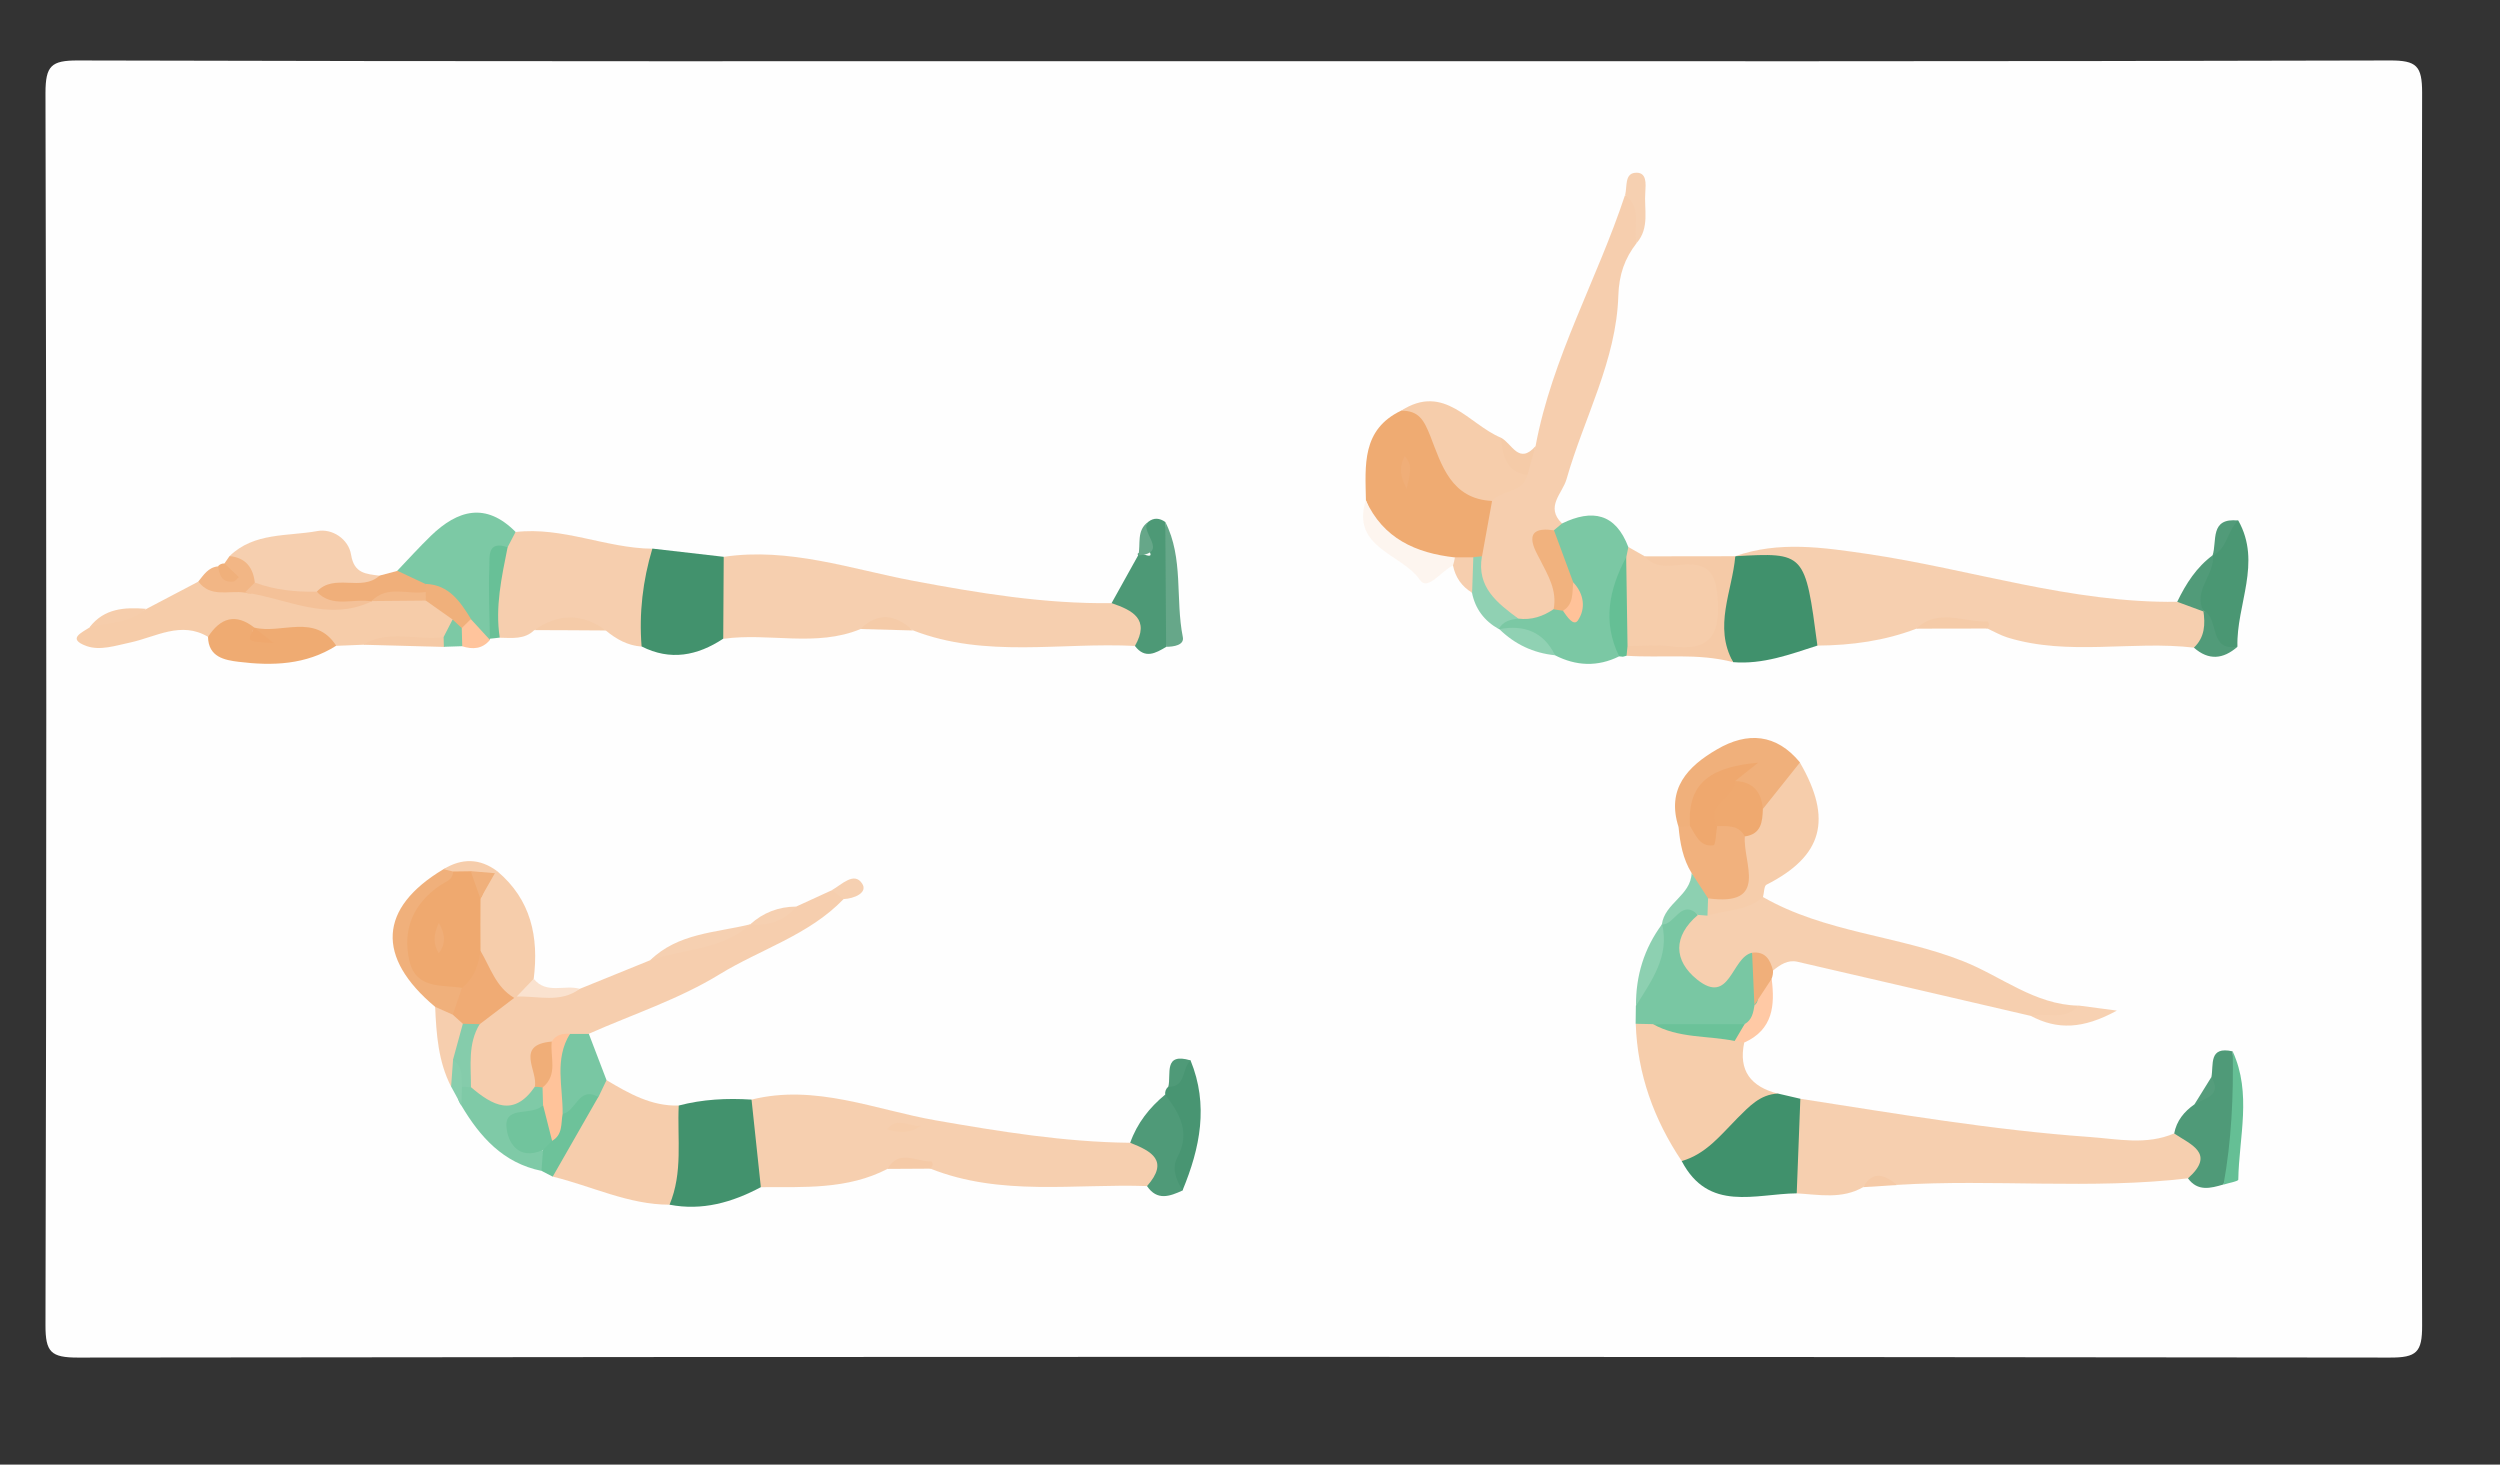 <?xml version="1.0" encoding="utf-8"?>
<!-- Generator: Adobe Illustrator 24.2.1, SVG Export Plug-In . SVG Version: 6.00 Build 0)  -->
<svg version="1.1" id="Calque_1" xmlns="http://www.w3.org/2000/svg" xmlns:xlink="http://www.w3.org/1999/xlink" x="0px" y="0px"
	 viewBox="0 0 206.71 121.1" style="enable-background:new 0 0 206.71 121.1;" xml:space="preserve">
<rect x="0" y="0" width="206.71" height="121.1" fill="#333333" stroke="none"/>
<style type="text/css">
	.st0{fill:#FEFEFE;}
	.st1{fill:#F6CFAF;}
	.st2{fill:#F6CEAE;}
	.st3{fill:#EFAB72;}
	.st4{fill:#F6CDAB;}
	.st5{fill:#F6CCA9;}
	.st6{fill:#F6CDAC;}
	.st7{fill:#40916C;}
	.st8{fill:#7BC8A4;}
	.st9{fill:#42926D;}
	.st10{fill:#79C7A3;}
	.st11{fill:#7CC9A5;}
	.st12{fill:#F0B07B;}
	.st13{fill:#4F9A78;}
	.st14{fill:#4D9976;}
	.st15{fill:#4A9773;}
	.st16{fill:#F1B17D;}
	.st17{fill:#F5CAA7;}
	.st18{fill:#7FCAA7;}
	.st19{fill:#489572;}
	.st20{fill:#FDF5EF;}
	.st21{fill:#F0AF7A;}
	.st22{fill:#6DC29A;}
	.st23{fill:#66A789;}
	.st24{fill:#65BF95;}
	.st25{fill:#F6D0B1;}
	.st26{fill:#68C097;}
	.st27{fill:#F2B685;}
	.st28{fill:#90D1B3;}
	.st29{fill:#8DD0B1;}
	.st30{fill:#F7D1B2;}
	.st31{fill:#519B79;}
	.st32{fill:#FFC9A5;}
	.st33{fill:#F5CBA8;}
	.st34{fill:#F5C9A5;}
	.st35{fill:#FAE2CF;}
	.st36{fill:#FFC49C;}
	.st37{fill:#88CEAD;}
	.st38{fill:#559D7C;}
	.st39{fill:#F1B27E;}
	.st40{fill:#F0AB74;}
	.st41{fill:#FFC39A;}
	.st42{fill:#F0AE78;}
	.st43{fill:#85CCAB;}
	.st44{fill:#6BC299;}
	.st45{fill:#F4C198;}
	.st46{fill:#F2B888;}
	.st47{fill:#FFC299;}
	.st48{fill:#EFA96F;}
	.st49{fill:#EFA86E;}
	.st50{fill:#71C49D;}
</style>
<g>
	<path class="st0" d="M102.02,5.06c31.86,0,63.72,0.03,95.57-0.06c2.23-0.01,2.68,0.45,2.68,2.67c-0.09,33.97-0.09,67.95,0,101.92
		c0.01,2.22-0.45,2.67-2.68,2.66c-63.72-0.08-127.43-0.08-191.15,0c-2.23,0-2.68-0.45-2.68-2.66c0.09-33.97,0.09-67.95,0-101.92
		C3.77,5.45,4.22,4.99,6.45,5C38.31,5.09,70.17,5.06,102.02,5.06z"/>
	<path class="st1" d="M181.4,53.55c-5.12-0.6-10.36,0.72-15.42-0.84c-0.57-0.18-1.1-0.49-1.65-0.74c-1.96-0.7-3.92-0.71-5.87,0.01
		c-2.63,1.01-5.38,1.38-8.18,1.4c-0.27-0.25-0.67-0.5-0.72-0.83c-0.48-3.63-2.49-5.81-6.09-6.56c3.62-1.28,7.29-0.72,10.93-0.19
		c8.55,1.26,16.85,4.08,25.62,3.96c0.73-0.08,1.45-0.12,2.11,0.28c0.3,0.22,0.53,0.51,0.66,0.86
		C183.03,52.15,182.71,53.11,181.4,53.55z"/>
	<path class="st1" d="M59.85,46.04c5.39-0.8,10.51,1.01,15.64,1.98c5.47,1.03,10.88,1.92,16.44,1.85c3.09,0.38,3.44,1.03,1.93,3.54
		c-6.13-0.32-12.37,1.04-18.35-1.28c-1.42-0.94-2.88-0.9-4.35-0.12c-3.69,1.53-7.58,0.28-11.34,0.81
		C58.26,50.55,58.32,48.29,59.85,46.04z"/>
	<path class="st1" d="M154.05,98.16c-1.75,1.01-3.64,0.62-5.5,0.51c-1.34-2.66-1.62-5.28,0.3-7.82c7.95,1.23,15.89,2.59,23.93,3.16
		c2.34,0.17,4.69,0.69,6.98-0.29c1.45-0.21,2.32,0.5,2.63,1.82c0.27,1.14-0.28,1.82-1.49,1.89c-7.99,0.94-16.03,0.05-24.03,0.54
		C155.91,97.71,154.93,97.19,154.05,98.16z"/>
	<path class="st1" d="M62.14,90.92c5.28-1.32,10.26,0.85,15.25,1.72c5.35,0.93,10.63,1.79,16.05,1.85c1.2-0.2,2.28-0.06,2.66,1.29
		c0.3,1.09-0.13,1.91-1.26,2.29c-5.99-0.21-12.08,0.87-17.9-1.44c-1.19-0.68-2.38-0.73-3.56,0.02c-3.31,1.72-6.91,1.49-10.47,1.51
		C60.95,95.92,60.35,93.55,62.14,90.92z"/>
	<path class="st2" d="M135.32,20.1c-0.99,1.28-1.45,2.6-1.51,4.34c-0.16,5.37-2.84,10.11-4.28,15.17c-0.34,1.2-1.79,2.29-0.38,3.67
		c0.03,0.34-0.09,0.62-0.36,0.84c-0.93,0.8-0.65,1.67-0.2,2.59c0.66,1.34,1,2.71,0.1,4.1c-0.88,0.96-1.96,1.19-3.2,0.89
		c-2.49-1.01-3.83-2.82-3.82-5.54c0.17-1.49,0.57-2.94,0.91-4.4c0.41-1.52,2.05-1.83,2.9-2.92c0.63-0.56,1.25-1.12,1.49-1.97
		c1.36-7.3,5.09-13.76,7.39-20.73C136.66,16.98,135.44,18.67,135.32,20.1z"/>
	<path class="st1" d="M167.92,84c-6.44-1.49-12.87-3-19.31-4.48c-0.79-0.18-1.42,0.25-2.01,0.73c-0.63-0.15-1.27-0.41-1.9,0.04
		c-1.54,1.6-3.28,3-5.26,0.91c-1.86-1.95-1.94-4.11,0.43-5.93c0.33-0.18,0.68-0.31,1.04-0.41c1.61-0.31,3.16-0.98,4.86-0.69
		c5.14,2.95,11.16,3.17,16.56,5.31c3.16,1.25,5.9,3.59,9.51,3.67C170.94,85.24,169.31,84.08,167.92,84z"/>
	<path class="st2" d="M47.94,81.76c1.94-0.79,3.87-1.57,5.81-2.36c2.52-1.69,5.73-1.47,8.31-2.99l-0.03,0.02
		c1.25-0.53,2.62-0.76,3.8-1.47c1-0.46,1.99-0.91,2.99-1.37c0.35,0.19,0.82,0.25,0.93,0.75c-2.86,2.98-6.86,4.14-10.27,6.23
		c-3.34,2.05-7.17,3.3-10.78,4.9c-0.35,0.34-0.76,0.57-1.23,0.69c-0.59,0.16-1.19,0.31-1.73,0.63c-1.46,0.98-0.44,2.77-1.32,3.94
		c-2.26,2.21-4.24,1.7-6.03-0.6c-0.56-1.78-0.55-3.53,0.39-5.2c0.88-1.26,2.09-2.13,3.46-2.81c0.33-0.15,0.69-0.24,1.05-0.29
		C44.83,81.98,46.39,82.42,47.94,81.76z"/>
	<path class="st2" d="M44.18,52.1c-0.82,0.8-1.86,0.64-2.86,0.63c-1.99-2.25-0.9-4.6-0.24-6.93c0.3-0.78,0.79-1.41,1.54-1.81
		c3.88-0.46,7.49,1.34,11.32,1.38c0.98,2.84,0.61,5.52-0.89,8.09c-1.15-0.08-2.09-0.61-2.95-1.32
		C48.13,51.19,46.16,51.23,44.18,52.1z"/>
	<path class="st3" d="M123.37,41.42c-0.28,1.53-0.55,3.05-0.83,4.58c-0.28,0.24-0.6,0.42-0.95,0.55c-0.57,0.11-1.1-0.12-1.65-0.15
		c-4.26-0.18-5.67-1.2-7-5.04c-0.05-2.87-0.37-5.84,2.92-7.41c1.53-0.59,2.62-0.13,3.11,1.43C119.75,37.9,121.53,39.67,123.37,41.42
		z"/>
	<path class="st4" d="M139.05,96c-2.3-3.44-3.66-7.19-3.8-11.34c0.45-0.4,0.98-0.54,1.56-0.51c2.2,0.37,4.46,0.47,6.57,1.31
		c0.35,0.16,0.63,0.41,0.84,0.74c-0.5,2.35,0.57,3.66,2.79,4.23c-1.45,1.81-3.45,3.04-5.04,4.71
		C141.22,95.91,140.29,96.64,139.05,96z"/>
	<path class="st5" d="M30.01,53.31c-0.73,0.03-1.47,0.06-2.2,0.09c-1.92-0.7-3.96-0.45-5.93-0.71c-0.33-0.05-0.64-0.13-0.96-0.22
		c-1.27-0.61-2.48,0.12-3.71,0.19c-2.24-1.34-4.33,0.01-6.42,0.46c-1.23,0.26-2.5,0.7-3.63,0.3c-1.66-0.6-0.39-1.11,0.26-1.55
		c1.34-1.19,3.23-0.67,4.68-1.52c1.44-0.76,2.88-1.52,4.32-2.27c1.29,0.05,2.6-0.14,3.87,0.24c3.25,0.35,6.41,1.49,9.75,0.93
		c0.36-0.13,0.72-0.21,1.09-0.28c1.34-0.19,2.67-0.25,4.01,0.03c1.2,0.37,2.14,1.02,2.57,2.26c0,0.91-0.48,1.46-1.31,1.75
		C34.26,53.23,32.11,52.69,30.01,53.31z"/>
	<path class="st6" d="M50.15,89.31c1.85,1.1,3.71,2.17,5.97,2.1c1.48,2.89,1.97,5.69-0.75,8.2c-3.41,0-6.44-1.54-9.66-2.32
		c-0.18-2.75,2.02-4.41,3.04-6.6C49.11,90.13,49.49,89.58,50.15,89.31z"/>
	<path class="st7" d="M139.05,96c2.01-0.57,3.24-2.17,4.61-3.55c0.97-0.96,1.86-1.96,3.35-2.03c0.61,0.14,1.23,0.28,1.85,0.43
		c-0.1,2.61-0.2,5.21-0.3,7.82C145.12,98.71,141.27,100.25,139.05,96z"/>
	<path class="st7" d="M143.47,45.99c5.78-0.32,5.78-0.32,6.8,7.39c-2.27,0.73-4.51,1.57-6.96,1.37c-2.22-2.86-2.18-5.17,0.18-8.75
		L143.47,45.99z"/>
	<path class="st8" d="M128.49,43.84c0.22-0.19,0.45-0.37,0.67-0.56c2.5-1.21,4.42-0.84,5.48,1.96c0.18,0.3,0.25,0.63,0.24,0.99
		c-0.84,2.62-0.67,5.36-1,8.04c-1.78,0.88-3.55,0.81-5.31-0.09c-1.34-1.14-2.9-1.79-4.61-2.16l-0.04-0.01
		c0.01-1.28,0.67-1.33,1.62-0.86c1.08,0.14,2.04-0.18,2.92-0.78c0.21-0.19,0.45-0.31,0.72-0.38c0.96-0.52,0.32-1.22,0.2-1.85
		C128.98,46.73,127.87,45.46,128.49,43.84z"/>
	<path class="st9" d="M53.05,53.45c-0.22-2.75,0.1-5.45,0.89-8.09c1.97,0.23,3.93,0.45,5.9,0.68c-0.01,2.26-0.03,4.52-0.04,6.77
		C57.66,54.22,55.43,54.66,53.05,53.45z"/>
	<path class="st9" d="M55.36,99.61c1.12-2.66,0.63-5.46,0.76-8.2c1.98-0.52,3.99-0.62,6.02-0.49c0.26,2.41,0.52,4.83,0.77,7.24
		C60.54,99.42,58.07,100.13,55.36,99.61z"/>
	<path class="st4" d="M134.47,46.06c0.06-0.28,0.11-0.55,0.17-0.83c0.45,0.26,0.91,0.51,1.36,0.77c1.27,0.68,2.65,0.36,3.97,0.33
		c1.9-0.05,2.54,0.6,2.43,2.58c-0.3,5.49,0.72,4.81-4.94,4.86c-0.97,0.01-1.96,0.13-2.92-0.18
		C133.26,51.09,134.01,48.58,134.47,46.06z"/>
	<path class="st10" d="M136.67,84.68c-0.48-0.01-0.95-0.02-1.43-0.03c0.01-0.49,0.02-0.99,0.02-1.48c0.65-2.28,1.64-4.44,2.16-6.76
		l-0.03,0.03c0.96-0.4,1.32-3.1,3-0.79c-2.07,1.76-2.02,3.77-0.07,5.34c2.73,2.19,2.83-1.81,4.53-2.21c1.25,1.24,0.71,2.8,0.8,4.26
		c-0.06,0.89-0.37,1.63-1.2,2.08C141.83,85.63,139.27,84.85,136.67,84.68z"/>
	<path class="st4" d="M145.77,74.17c-1.31,1.17-3.06,1.05-4.6,1.54c-0.34-0.46-0.44-0.94-0.2-1.47c2.56-0.78,2.52-3,2.79-5.04
		c0.5-0.85,1.11-1.65,1.48-2.59c0.86-1.52,1.61-3.16,3.58-3.57c2.73,4.72,1.89,7.75-2.76,10.11
		C145.85,73.26,145.87,73.82,145.77,74.17z"/>
	<path class="st11" d="M42.63,43.98c-0.22,0.42-0.44,0.85-0.66,1.27c-2.07,2.22-0.59,5.11-1.46,7.56l0,0.09
		c-1.02,0.16-1.48-0.6-2.03-1.23c-0.95-1.36-2-2.59-3.78-2.88c-0.78-0.35-1.66-0.58-1.85-1.6c0.92-0.96,1.82-1.96,2.78-2.89
		C37.85,42.16,40.17,41.5,42.63,43.98z"/>
	<path class="st4" d="M123.37,41.42c-3.39-0.16-4.18-2.99-5.1-5.35c-0.53-1.34-0.96-2.13-2.42-2.11c3.58-2.31,5.6,1.13,8.25,2.23
		c0.54,1.16,1.39,2.11,2.19,3.09C125.91,40.8,124.17,40.47,123.37,41.42z"/>
	<path class="st1" d="M18.98,45.98c2.04-1.98,4.8-1.62,7.26-2.07c1.22-0.23,2.58,0.65,2.79,1.96c0.25,1.57,1.25,1.58,2.35,1.73
		c-0.86,2.46-3.19,1.15-4.74,1.85c-1.89-0.14-3.82-0.03-5.64-0.75C20.13,47.95,19.68,46.87,18.98,45.98z"/>
	<path class="st4" d="M41.12,72.04c2.8,2.36,3.44,5.44,3.01,8.89c-0.28,0.67-0.84,1.07-1.41,1.47l-0.2,0.1
		c-2.48-0.11-2.73-2.17-3.42-3.85c-0.33-1.25-0.37-2.51-0.11-3.77c0.3-1.04,0.75-1.98,1.64-2.66C40.79,72.16,40.96,72.1,41.12,72.04
		z"/>
	<path class="st12" d="M148.83,63.04c-1.02,1.28-2.05,2.57-3.07,3.85c-1.08-0.59-1.95-1.38-2.51-2.49c0.29-1.13,1.01-0.93,1.06-0.92
		c-2.5,0.28-3.23,2.99-4.55,5.04c-0.35,0.14-0.67,0.09-0.97-0.14c-1.02-3.16,0.76-5.02,3.18-6.42
		C144.48,60.49,146.87,60.66,148.83,63.04z"/>
	<path class="st13" d="M180.91,97.43c2.31-2.06,0.24-2.78-1.14-3.71c0.2-1.05,0.82-1.81,1.68-2.41c0.58-0.68,1.34-1.25,1.4-2.26
		c0.19-1.03-0.24-2.57,1.75-2.12c0.31,3.71,0.86,7.43-0.76,11.01C182.78,98.25,181.72,98.54,180.91,97.43z"/>
	<path class="st14" d="M93.84,53.41c1.27-2.21-0.19-2.95-1.93-3.54c0.73-1.31,1.46-2.63,2.19-3.94c-0.3-0.71,1.84,0.88,0.69-0.74
		c-0.41-0.57-0.43-1.4,0.15-2.04c0.47-0.37,0.94-0.32,1.41,0.01c0.4,3.44,1.28,6.88,0.07,10.33C95.55,54.01,94.67,54.51,93.84,53.41
		z"/>
	<path class="st3" d="M17.2,52.66c1.02-1.57,2.27-1.99,3.84-0.76c-0.33,0.31-0.18,0.66-0.07,1c0.06-0.33-0.26-0.69,0.05-1.01
		c2.25,0.57,5.02-1.22,6.78,1.5c-2.5,1.59-5.28,1.68-8.08,1.33C18.59,54.58,17.23,54.34,17.2,52.66z"/>
	<path class="st15" d="M185.07,43.04c1.97,3.49-0.17,6.96-0.07,10.43c-3.43,1.33-1.61-2.25-2.82-3l0.04,0.09
		c-1.95-1.91,0.4-3.13,0.75-4.67l-0.03,0.04C183.92,45.18,183.32,43.26,185.07,43.04z"/>
	<path class="st16" d="M138.79,68.37c0.32-0.02,0.63-0.05,0.95-0.07c1.1,0.58,1.97-0.07,2.89-0.52c0.88,0.07,1.92-0.05,1.64,1.38
		c-0.17,2.2,2.05,5.81-3.04,5.12c-1.19-0.22-0.94-1.37-1.36-2.09C139.15,71.02,138.91,69.71,138.79,68.37z"/>
	<path class="st13" d="M94.84,98.07c1.85-2.09,0.38-2.89-1.39-3.58c0.57-1.62,1.59-2.91,2.9-3.99c1.76,0.45,2.14,1.73,1.93,3.31
		c-0.21,1.53-0.36,3.07-0.49,4.62C96.72,98.92,95.68,99.31,94.84,98.07z"/>
	<path class="st12" d="M35.98,83.25c-4.91-4.11-4.67-8.18,0.69-11.38c0.34-0.18,0.66-0.15,0.95,0.1c0.25,0.62,0.15,1.15-0.29,1.68
		c-3.85,4.65-3.75,5.29,1.18,7.83c0.19,0.96-0.16,1.74-0.8,2.43C36.85,84.43,36.41,83.85,35.98,83.25z"/>
	<path class="st17" d="M134.57,53.42c1.24,0,2.49-0.13,3.7,0.03c2.93,0.38,3.94-0.77,3.77-3.71c-0.12-2.13-0.58-3.26-2.94-3.05
		c-1.06,0.09-2.25,0.33-3.11-0.69c2.5,0,4.99-0.01,7.49-0.01c-0.25,2.91-1.82,5.8-0.18,8.76c-2.91-0.77-5.88-0.33-8.82-0.53
		c-0.19-0.2-0.24-0.38-0.15-0.55C134.42,53.5,134.5,53.42,134.57,53.42z"/>
	<path class="st18" d="M38.94,89.89c1.77,1.51,3.53,2.51,5.28-0.03c0.33-0.19,0.64-0.17,0.92,0.11c0.25,0.49,0.26,0.99,0.05,1.5
		c-2.31,1.93-2.31,1.93,0.1,4.01c0.1,0.55-0.02,1.02-0.53,1.33c-3.15-0.65-5.07-2.8-6.61-5.4c-0.38-0.48-0.36-1-0.16-1.54
		C38.31,89.63,38.63,89.63,38.94,89.89z"/>
	<path class="st10" d="M50.15,89.31c-0.22,0.47-0.45,0.93-0.67,1.4c-1.25,0.11-2.02,3.15-3.71,0.61c-0.1-2.07-1.05-4.34,1.36-5.83
		c0.52,0,1.04,0,1.56,0C49.17,86.75,49.66,88.03,50.15,89.31z"/>
	<path class="st19" d="M97.78,98.42c-0.54-0.85-0.91-1.83-0.44-2.71c1.12-2.07,0.2-3.64-1-5.21c-0.02-0.26,0.06-0.47,0.25-0.64
		c0.88-0.51,0.42-2.14,1.85-2.18C99.95,91.37,99.23,94.92,97.78,98.42z"/>
	<path class="st20" d="M112.93,41.36c1.43,3.16,4.13,4.37,7.37,4.73c0.23,0.29,0.18,0.51-0.16,0.67c-0.95,0.43-2.1,2.13-2.73,1.2
		C115.92,45.77,111.69,45.33,112.93,41.36z"/>
	<path class="st21" d="M26.19,48.93c1.44-1.58,3.71,0.04,5.2-1.34c0.49-0.13,0.98-0.26,1.47-0.39c0.78,0.36,1.55,0.73,2.33,1.09
		c0.22,0.35,0.17,0.66-0.15,0.93c-1.41,0.38-2.95-0.37-4.31,0.48l0,0.04C29.16,49.74,27.34,51.19,26.19,48.93z"/>
	<path class="st22" d="M46.52,92.1c1.12-0.19,1.31-2.32,2.95-1.4c-1.26,2.2-2.52,4.39-3.77,6.59c-0.31-0.16-0.62-0.32-0.93-0.48
		c0.04-0.58,0.09-1.16,0.13-1.74c0.01-0.45,0.19-0.85,0.39-1.24C45.64,93.22,45.77,92.44,46.52,92.1z"/>
	<path class="st23" d="M96.42,53.48c-0.02-3.44-0.04-6.89-0.07-10.33c1.53,3.01,0.82,6.37,1.45,9.52
		C97.94,53.34,97.06,53.48,96.42,53.48z"/>
	<path class="st24" d="M183.85,97.95c0.66-3.64,0.83-7.32,0.76-11.01c1.59,3.47,0.52,7.06,0.46,10.6
		C185.06,97.68,184.27,97.81,183.85,97.95z"/>
	<path class="st24" d="M134.57,53.42c-0.03,0.27-0.05,0.53-0.08,0.8c0,0-0.3,0.08-0.3,0.08s-0.31-0.03-0.31-0.03
		c-1.4-2.85-0.83-5.56,0.58-8.2C134.5,48.52,134.53,50.97,134.57,53.42z"/>
	<path class="st2" d="M35.98,83.25c0.49,0.22,0.97,0.43,1.46,0.65c0.69-0.17,1,0.23,1.21,0.79c0.07,1.12-0.32,2.17-0.46,3.26
		c-0.06,0.74-0.15,1.47-0.89,1.9C36.23,87.76,36.08,85.51,35.98,83.25z"/>
	<path class="st25" d="M62.06,76.42c-2.36,2.14-5.53,2.02-8.31,2.99C56.06,77.14,59.18,77.13,62.06,76.42z"/>
	<path class="st26" d="M40.51,52.81c-0.03-1.98-0.13-3.97-0.05-5.95c0.03-0.8-0.19-2.21,1.51-1.61c-0.49,2.47-1.04,4.93-0.65,7.47
		C41.05,52.76,40.78,52.78,40.51,52.81z"/>
	<path class="st27" d="M18.98,45.98c1.33,0.13,1.95,0.94,2.09,2.2c0.15,0.7-0.06,1.04-0.83,0.82c-1.31-0.21-2.82,0.46-3.84-0.92
		c0.44-0.54,0.82-1.17,1.62-1.25c0.33,0.27,0.64,0.5,0.53-0.23C18.7,46.39,18.84,46.18,18.98,45.98z"/>
	<path class="st28" d="M125.54,51.15c-0.66,0.07-1.26,0.22-1.62,0.86c-1.19-0.67-1.94-1.66-2.21-3c-0.47-1-0.78-1.99,0.1-2.93
		c0.24-0.04,0.48-0.07,0.72-0.08C122.09,48.56,123.8,49.86,125.54,51.15z"/>
	<path class="st29" d="M137.43,76.41c0.63,2.68-0.88,4.68-2.16,6.76C135.25,80.68,135.94,78.42,137.43,76.41z"/>
	<path class="st29" d="M139.87,72.19c0.45,0.7,0.9,1.39,1.36,2.09c-0.02,0.48-0.03,0.95-0.05,1.43c-0.26-0.02-0.51-0.04-0.77-0.06
		c-1.44-1.38-1.92,0.85-3,0.79C137.63,74.68,139.81,74.05,139.87,72.19z"/>
	<path class="st30" d="M167.92,84c1.3-0.32,2.84,0.45,3.93-0.86c0.83,0.11,1.65,0.22,3.18,0.42C172.23,85.1,170.1,85.16,167.92,84z"
		/>
	<path class="st31" d="M182.97,45.9c0.2,1.63-1.71,2.92-0.75,4.67c-0.73-0.27-1.47-0.54-2.2-0.81
		C180.74,48.27,181.61,46.9,182.97,45.9z"/>
	<path class="st25" d="M135.32,20.1c-0.31-1.32,0.49-2.91-0.95-3.97c0.18-0.67-0.05-1.74,0.8-1.84c1.03-0.12,0.91,0.94,0.87,1.6
		C135.93,17.31,136.42,18.84,135.32,20.1z"/>
	<path class="st32" d="M144.25,84.68c0.62-0.35,0.72-0.96,0.82-1.57c0.81-0.5-0.56-2.43,1.42-2.16c0.28,2.19,0.1,4.19-2.26,5.25
		c-0.27-0.04-0.53-0.08-0.8-0.13C143.11,85.26,143.81,85.05,144.25,84.68z"/>
	<path class="st33" d="M158.45,51.98c1.8-1.73,3.92-0.5,5.89-0.6c0.04,0,0.13,0.18,0.12,0.27c-0.01,0.11-0.09,0.21-0.14,0.32
		C162.37,51.97,160.41,51.97,158.45,51.98z"/>
	<path class="st31" d="M182.18,50.48c1.36,0.61,0.39,3.39,2.82,3c-1.18,1.03-2.38,1.15-3.6,0.07
		C182.31,52.69,182.35,51.61,182.18,50.48z"/>
	<path class="st21" d="M146.48,80.94c-0.47,0.72-0.95,1.44-1.42,2.16c-0.06-1.44-0.13-2.89-0.19-4.33c1.1-0.12,1.5,0.58,1.73,1.48
		C146.61,80.49,146.57,80.72,146.48,80.94z"/>
	<path class="st28" d="M123.97,52.02c2.05-0.38,3.65,0.21,4.61,2.16C126.78,54,125.25,53.27,123.97,52.02z"/>
	<path class="st34" d="M30.01,53.31c2.12-1.29,4.46-0.33,6.68-0.63c0.2,0.18,0.28,0.35,0.21,0.54c-0.06,0.18-0.13,0.27-0.19,0.27
		C34.47,53.43,32.24,53.37,30.01,53.31z"/>
	<path class="st33" d="M126.29,39.28c-1.82-0.26-2.03-1.66-2.19-3.09c0.91,0.45,1.48,2.3,2.88,0.68
		C126.74,37.67,126.51,38.47,126.29,39.28z"/>
	<path class="st35" d="M42.72,82.4c0.47-0.49,0.94-0.98,1.41-1.47c1.04,1.3,2.56,0.47,3.81,0.83C46.32,82.97,44.47,82.33,42.72,82.4
		z"/>
	<path class="st33" d="M44.18,52.1c1.98-1.38,3.95-1.42,5.92,0.03C48.13,52.11,46.16,52.11,44.18,52.1z"/>
	<path class="st4" d="M12.08,50.34c-1.33,1.21-3.08,1.13-4.67,1.52C8.62,50.29,10.31,50.2,12.08,50.34z"/>
	<path class="st33" d="M71.14,52.01c1.49-1.46,2.93-1.18,4.35,0.12C74.04,52.09,72.59,52.05,71.14,52.01z"/>
	<path class="st13" d="M98.45,87.68c-0.76,0.61-0.33,2.21-1.85,2.18C96.86,88.83,96.16,86.99,98.45,87.68z"/>
	<path class="st2" d="M121.82,46.08c-0.03,0.98-0.07,1.96-0.1,2.93c-0.86-0.52-1.38-1.27-1.58-2.25c0.07-0.22,0.12-0.45,0.16-0.68
		C120.8,46.08,121.31,46.08,121.82,46.08z"/>
	<path class="st31" d="M185.07,43.04c-0.92,0.81-0.88,2.32-2.13,2.9C183.34,44.75,182.67,42.78,185.07,43.04z"/>
	<path class="st17" d="M73.38,96.65c0.96-1.69,2.41-0.55,3.65-0.62c0.03,0,0.1,0.2,0.09,0.3c-0.02,0.11-0.12,0.2-0.18,0.3
		C75.75,96.63,74.56,96.64,73.38,96.65z"/>
	<path class="st25" d="M69.73,74.34c-0.31-0.25-0.62-0.5-0.93-0.75c0.8-0.45,1.82-1.54,2.48-0.54
		C71.79,73.8,70.64,74.31,69.73,74.34z"/>
	<path class="st25" d="M65.82,74.96c-0.98,1.22-2.29,1.61-3.79,1.47C63.1,75.46,64.37,74.97,65.82,74.96z"/>
	<path class="st4" d="M37.46,72.06c-0.26-0.06-0.53-0.13-0.79-0.19c1.52-0.93,3.01-0.91,4.45,0.17c0,0-0.2,0.16-0.2,0.16
		c-0.64,0.32-1.29,0.62-2.04,0.53C38.33,72.68,37.87,72.41,37.46,72.06z"/>
	<path class="st36" d="M38.93,51.19c0.53,0.57,1.05,1.14,1.58,1.72c-0.63,0.76-1.42,0.8-2.29,0.53c-0.44-0.36-0.55-0.81-0.4-1.34
		C38.04,51.61,38.38,51.27,38.93,51.19z"/>
	<path class="st23" d="M94.95,43.14c-0.84,0.76,1.83,2.57-0.83,2.79C94.34,44.98,93.94,43.86,94.95,43.14z"/>
	<path class="st37" d="M37.3,89.84c0.05-0.73,0.11-1.46,0.16-2.2c1.78,0.24,1.02,1.3,0.73,2.22c-0.01,0.52-0.02,1.04-0.03,1.56
		C37.87,90.89,37.58,90.37,37.3,89.84z"/>
	<path class="st12" d="M18.56,46.59c0.4,0.38,0.79,0.75,1.19,1.13c-0.16,0.13-0.3,0.36-0.47,0.37c-0.94,0.1-1.14-0.55-1.25-1.28
		C18.17,46.66,18.35,46.58,18.56,46.59z"/>
	<path class="st38" d="M182.85,89.05c0.91,1.6-0.57,1.73-1.4,2.26C181.92,90.56,182.38,89.81,182.85,89.05z"/>
	<path class="st11" d="M38.18,51.93c0.01,0.5,0.03,1,0.04,1.5c-0.51,0.02-1.01,0.03-1.52,0.05c-0.01-0.27-0.01-0.54-0.02-0.81
		c0.25-0.48,0.5-0.96,0.74-1.44C38.09,51.03,38.48,51.12,38.18,51.93z"/>
	<path class="st17" d="M154.05,98.16c0.85-1.46,1.83-0.98,2.82-0.18C155.94,98.04,154.99,98.1,154.05,98.16z"/>
	<path class="st4" d="M76.15,93.08c-0.9,0.65-1.83,0.6-2.8,0.3C74.2,92.27,75.23,93.22,76.15,93.08z"/>
	<path class="st39" d="M129.23,50.5c-0.26-0.04-0.51-0.08-0.77-0.12c0.3-1.57-0.45-2.78-1.13-4.12c-0.34-0.67-1.73-2.85,1.16-2.41
		c0.53,1.44,1.06,2.87,1.59,4.3C130.28,49.1,131.08,50.27,129.23,50.5z"/>
	<path class="st40" d="M38.27,84.65c-0.28-0.25-0.55-0.5-0.83-0.75c0.25-0.74,0.5-1.48,0.75-2.21c0.45-1.05,0.22-2.45,1.54-3.07
		c0.82,1.38,1.27,3.01,2.79,3.89c-0.95,0.73-1.9,1.45-2.85,2.17C39.19,85.1,38.73,85.1,38.27,84.65z"/>
	<path class="st41" d="M46.52,92.1c-0.15,0.79,0.03,1.72-0.87,2.23c-1.04-0.79-1.57-1.7-0.75-2.96c-0.01-0.48-0.03-0.97-0.04-1.45
		c0.17-1.28-0.31-2.7,0.76-3.8c0.35-0.57,0.9-0.68,1.51-0.64C45.82,87.58,46.55,89.88,46.52,92.1z"/>
	<path class="st42" d="M45.62,86.12c-0.15,1.29,0.55,2.74-0.76,3.8c-0.21-0.04-0.43-0.06-0.64-0.06
		C44.51,88.55,42.53,86.39,45.62,86.12z"/>
	<path class="st43" d="M38.27,84.65c0.46,0.01,0.93,0.02,1.39,0.03c-0.99,1.63-0.71,3.44-0.72,5.21c-0.25-0.01-0.5-0.02-0.76-0.03
		c-0.04-0.81,0.12-1.68-0.73-2.22C37.73,86.64,38,85.65,38.27,84.65z"/>
	<path class="st42" d="M116.31,40.41c-0.6-1.12-0.6-1.87-0.17-2.69C116.85,38.42,116.58,39.17,116.31,40.41z"/>
	<path class="st44" d="M144.25,84.68c-0.27,0.46-0.55,0.92-0.82,1.39c-2.25-0.45-4.65-0.21-6.75-1.39
		C139.19,84.68,141.72,84.68,144.25,84.68z"/>
	<path class="st45" d="M20.25,48.99c0.27-0.27,0.55-0.54,0.82-0.82c1.65,0.61,3.36,0.79,5.11,0.75c1.31,1.39,3.03,0.53,4.54,0.81
		C27.09,51.45,23.73,49.48,20.25,48.99z"/>
	<path class="st12" d="M38.18,51.93c-0.25-0.23-0.5-0.47-0.75-0.7c-0.74-0.52-1.48-1.05-2.22-1.57c-0.27-0.15-0.36-0.31-0.27-0.47
		c0.09-0.16,0.17-0.24,0.26-0.24c0-0.22-0.01-0.44-0.01-0.67c1.95,0.07,2.86,1.47,3.75,2.9C38.68,51.44,38.43,51.69,38.18,51.93z"/>
	<path class="st46" d="M35.2,48.95c0,0.24,0.01,0.47,0.01,0.71c-1.5,0.01-2.99,0.02-4.49,0.04C32.03,48.35,33.7,49.19,35.2,48.95z"
		/>
	<path class="st47" d="M129.23,50.5c0.92-0.56,0.75-1.5,0.85-2.35c0.91,0.96,1.05,2.18,0.38,3.16
		C130.1,51.81,129.55,50.96,129.23,50.5z"/>
	<path class="st48" d="M144.27,69.16c-0.51-0.97-1.43-0.84-2.29-0.86c-1.43-1.52-1.29-1.87,1.49-3.72c1.49,0.06,2.17,0.9,2.29,2.31
		C145.73,67.95,145.63,68.97,144.27,69.16z"/>
	<path class="st48" d="M39.73,78.61c-0.17,1.19-0.53,2.29-1.54,3.07c-1.69-0.27-3.79,0.12-4.34-2.23c-0.61-2.63,0.37-4.78,2.55-6.25
		c0.51-0.34,1.04-0.43,1.07-1.14c0.49-0.01,0.97-0.01,1.46-0.02c0.86,0.55,1.48,1.18,0.8,2.27C39.72,75.74,39.72,77.18,39.73,78.61z
		"/>
	<path class="st12" d="M39.72,74.3c-0.27-0.76-0.53-1.51-0.8-2.27c0.67,0.06,1.33,0.11,2,0.17C40.52,72.91,40.12,73.61,39.72,74.3z"
		/>
	<path class="st49" d="M143.47,64.58c0.01,1.44-2.53,1.87-1.49,3.72c-0.1,0.56-0.12,1.57-0.3,1.59c-1.12,0.16-1.47-0.83-1.94-1.59
		c-0.27-3.76,1.99-4.91,5.64-5.24C144.51,63.74,143.99,64.16,143.47,64.58z"/>
	<path class="st49" d="M21.02,51.9c0.53,0.42,1.06,0.84,1.61,1.27c-2.25-0.12-2.25-0.12-1.59-1.27C21.05,51.9,21.02,51.9,21.02,51.9
		z"/>
	<path class="st50" d="M44.9,91.37c0.25,0.99,0.5,1.98,0.75,2.96c-0.25,0.25-0.5,0.5-0.75,0.75c-2.07,0.94-2.97-0.69-3.03-1.99
		C41.8,91.39,44.06,92.31,44.9,91.37z"/>
	<path class="st42" d="M36.28,78.83c-0.47-0.79-0.46-1.54,0.01-2.52C36.82,77.26,36.88,78.01,36.28,78.83z"/>
</g>
</svg>
